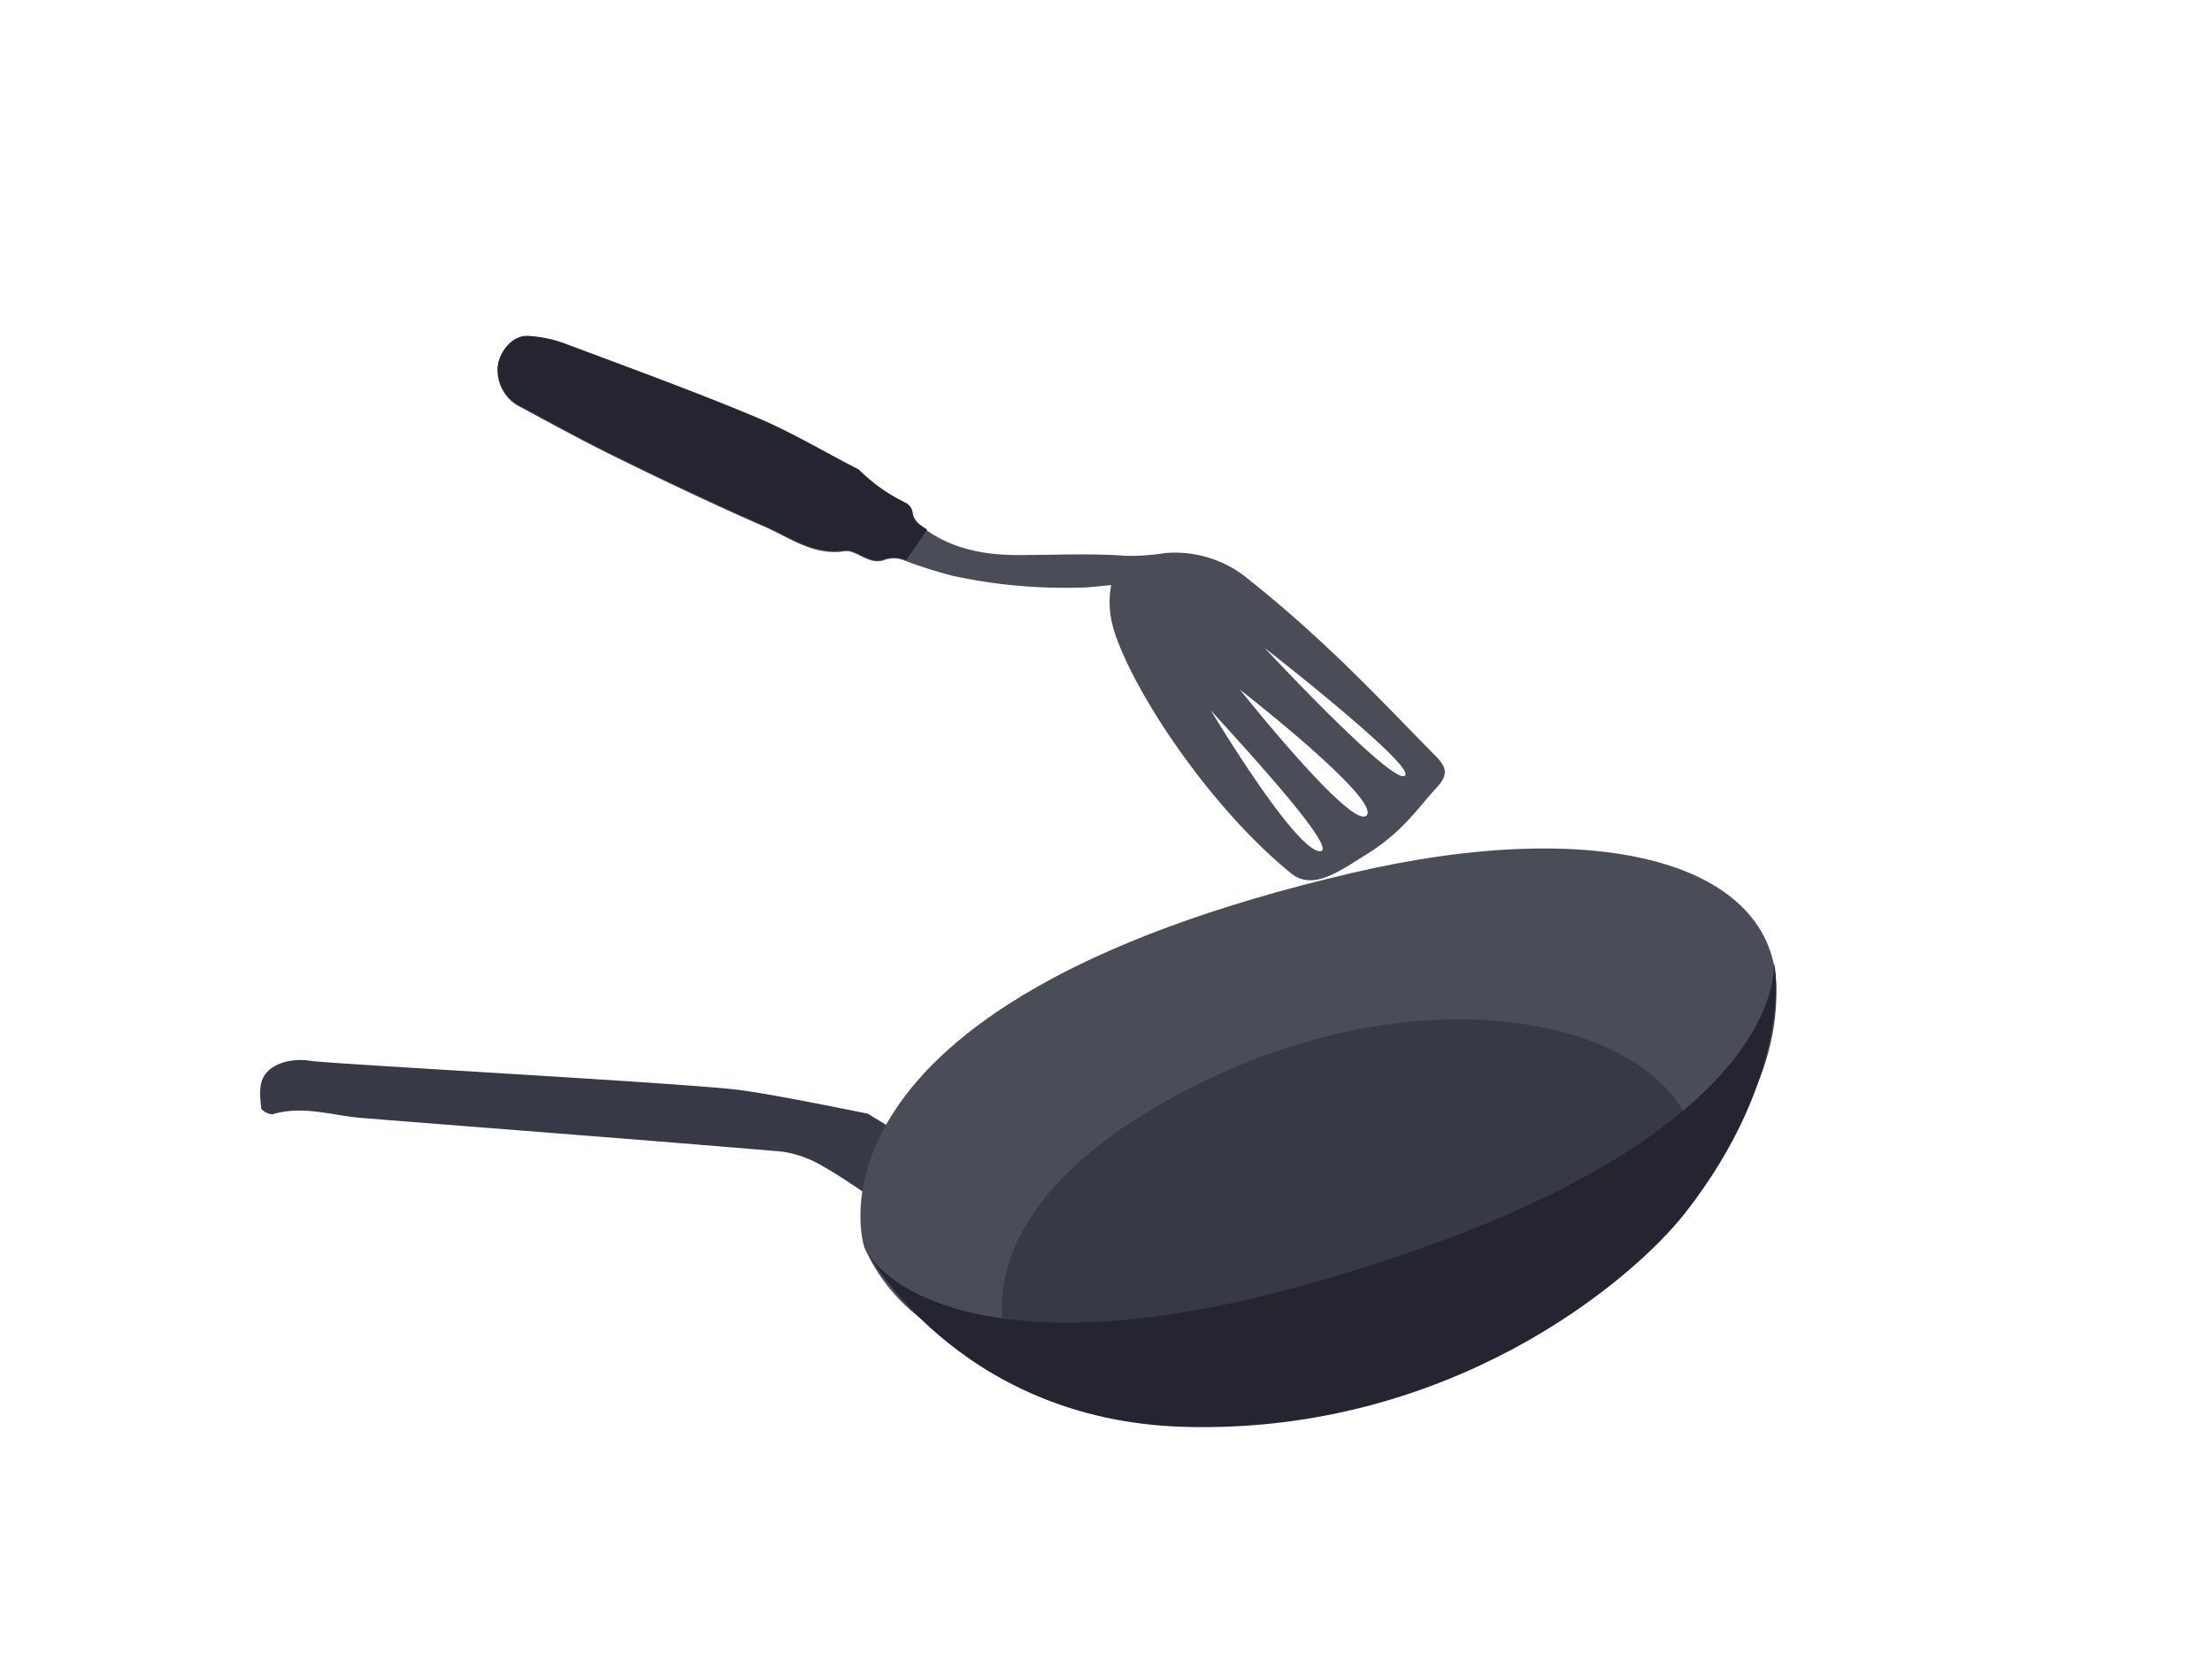 <svg xmlns="http://www.w3.org/2000/svg" viewBox="0 0 396 296"><defs><style>.cls-1{fill:#373947;}.cls-2{fill:#4a4c57;}.cls-3{fill:#242530;}</style></defs><title>กระทะ</title><g id="กระทะ"><path class="cls-1" d="M131.11,194.95c3.5.36,11,1.69,24.25,4.39l8,4.88-5.21,11.59c-3.5-2.32-6.91-4.84-10.58-6.91a19.83,19.83,0,0,0-7.63-2.78c-25-2.12-50-4-75-6-5.34-.41-10.61-2.31-16.06-.7-.59.17-2.08-.63-2.12-1.07-.17-1.77-.42-3.8.28-5.31,1.28-2.77,5.31-3.69,8.47-3.17C58.2,190.37,117.78,193.58,131.11,194.95Zm-48.25-1.26v-.13A.73.73,0,0,0,82.86,193.69Z"/><polygon class="cls-1" points="295.43 154.02 295.64 154.04 295.49 154.19 295.43 154.02"/><polygon class="cls-1" points="315.45 189.47 315.62 189.39 315.62 189.61 315.45 189.47"/><polygon class="cls-1" points="316.53 186.81 316.44 186.72 316.46 186.86 316.53 186.81"/><path class="cls-1" d="M316.46,186.86l-.19,0h.25Z"/><path class="cls-1" d="M89.29,156.13l0-.1Z"/><path class="cls-1" d="M89.34,156a1.13,1.13,0,0,1,0,.11A1.13,1.13,0,0,1,89.34,156Z"/><path class="cls-2" d="M154.73,223.25s-14.35-43.27,87.3-67c44.71-10.43,75.73-1.72,76,20.69.2,16.95-9.94,35-35.07,49.19C255.95,241.42,172.81,263.68,154.73,223.25Z"/><path class="cls-1" d="M181.42,243.72S167,217.7,214.58,194c40.08-19.94,80.18-11.77,87.85,7.18S238.1,275.86,181.42,243.72Z"/><path class="cls-3" d="M154.73,223.25c3.46,7.36,23.71,22.14,78.74,6.78,87.44-24.41,84.1-57.59,84.1-57.59.32.17,3.38,20-15.84,44.61-9.62,12.31-42.33,39.73-89.81,38.34C171.06,254.2,154.72,223.41,154.73,223.25Z"/><path class="cls-2" d="M154.35,98.16l-1.63-1.26.29-.61,4,1.44-.12.56-2.6-.13Z"/><path class="cls-2" d="M89.18,65.17a7.32,7.32,0,0,0,3.3,7.32c6.09,3.27,12.15,6.61,18.36,9.64,8.61,4.21,17.28,8.34,26.07,12.17,4.55,2,8.77,5.22,14.32,4.37,1.34-.2,2.86,1,4.35,1.49a3.94,3.94,0,0,0,2.45.18,5.24,5.24,0,0,1,4.17.09,82.37,82.37,0,0,0,8.43,2.65,95,95,0,0,0,22.53,2.1c1.86,0,3.73-.29,5.77-.46-.83,4.49.27,8,1.75,11.5,5,11.85,17.63,29.77,30.65,40.25,3.87,2.91,8.61-.64,13.15-3.45,6.67-4.13,9-8,12.67-12,2.06-2.21,2-3.56-.11-5.67-5.91-6-11.72-12.12-17.82-17.93-5-4.76-10.2-9.35-15.6-13.65A20.57,20.57,0,0,0,208.51,99a38.1,38.1,0,0,1-6.88.49c-6.29-.47-12.65-.15-19-.14C176.7,99.39,171,98.43,166,95c-1.17-.8-2.46-1.46-2.64-3.19a2.44,2.44,0,0,0-1.18-1.64,30.74,30.74,0,0,1-8.34-5.88,1.61,1.61,0,0,0-.41-.25c-6.1-3.13-12-6.68-18.33-9.31-11.12-4.64-22.46-8.76-33.76-13a22.26,22.26,0,0,0-6.87-1.44C92,60.2,89.76,62.58,89.18,65.17Zm147,87.18c-4.59-.46-19.45-25.26-19.45-25.26C218.19,128.88,240.78,152.81,236.18,152.36Zm-14.31-29s25.34,19.71,22.8,22.59S221.88,123.31,221.88,123.31Zm29.6,15.52c-2.38,1.47-25.09-22.92-25.09-22.92S253.86,137.37,251.48,138.83Z"/><path class="cls-3" d="M166,94.81c-1.17-.8-2.46-1.46-2.64-3.19A2.44,2.44,0,0,0,162.17,90a30.74,30.74,0,0,1-8.34-5.88,1.61,1.61,0,0,0-.41-.25c-6.1-3.13-12-6.68-18.33-9.31-11.12-4.64-22.46-8.76-33.76-13a22.26,22.26,0,0,0-6.87-1.44C92,60,89.78,62.41,89.19,65a7.32,7.32,0,0,0,3.3,7.32c6.09,3.27,12.15,6.61,18.36,9.64,8.61,4.21,17.28,8.34,26.07,12.17,4.55,2,8.77,5.22,14.32,4.37,1.34-.2,2.86,1,4.35,1.49a3.94,3.94,0,0,0,2.45.18,5.24,5.24,0,0,1,4.17.09"/></g></svg>